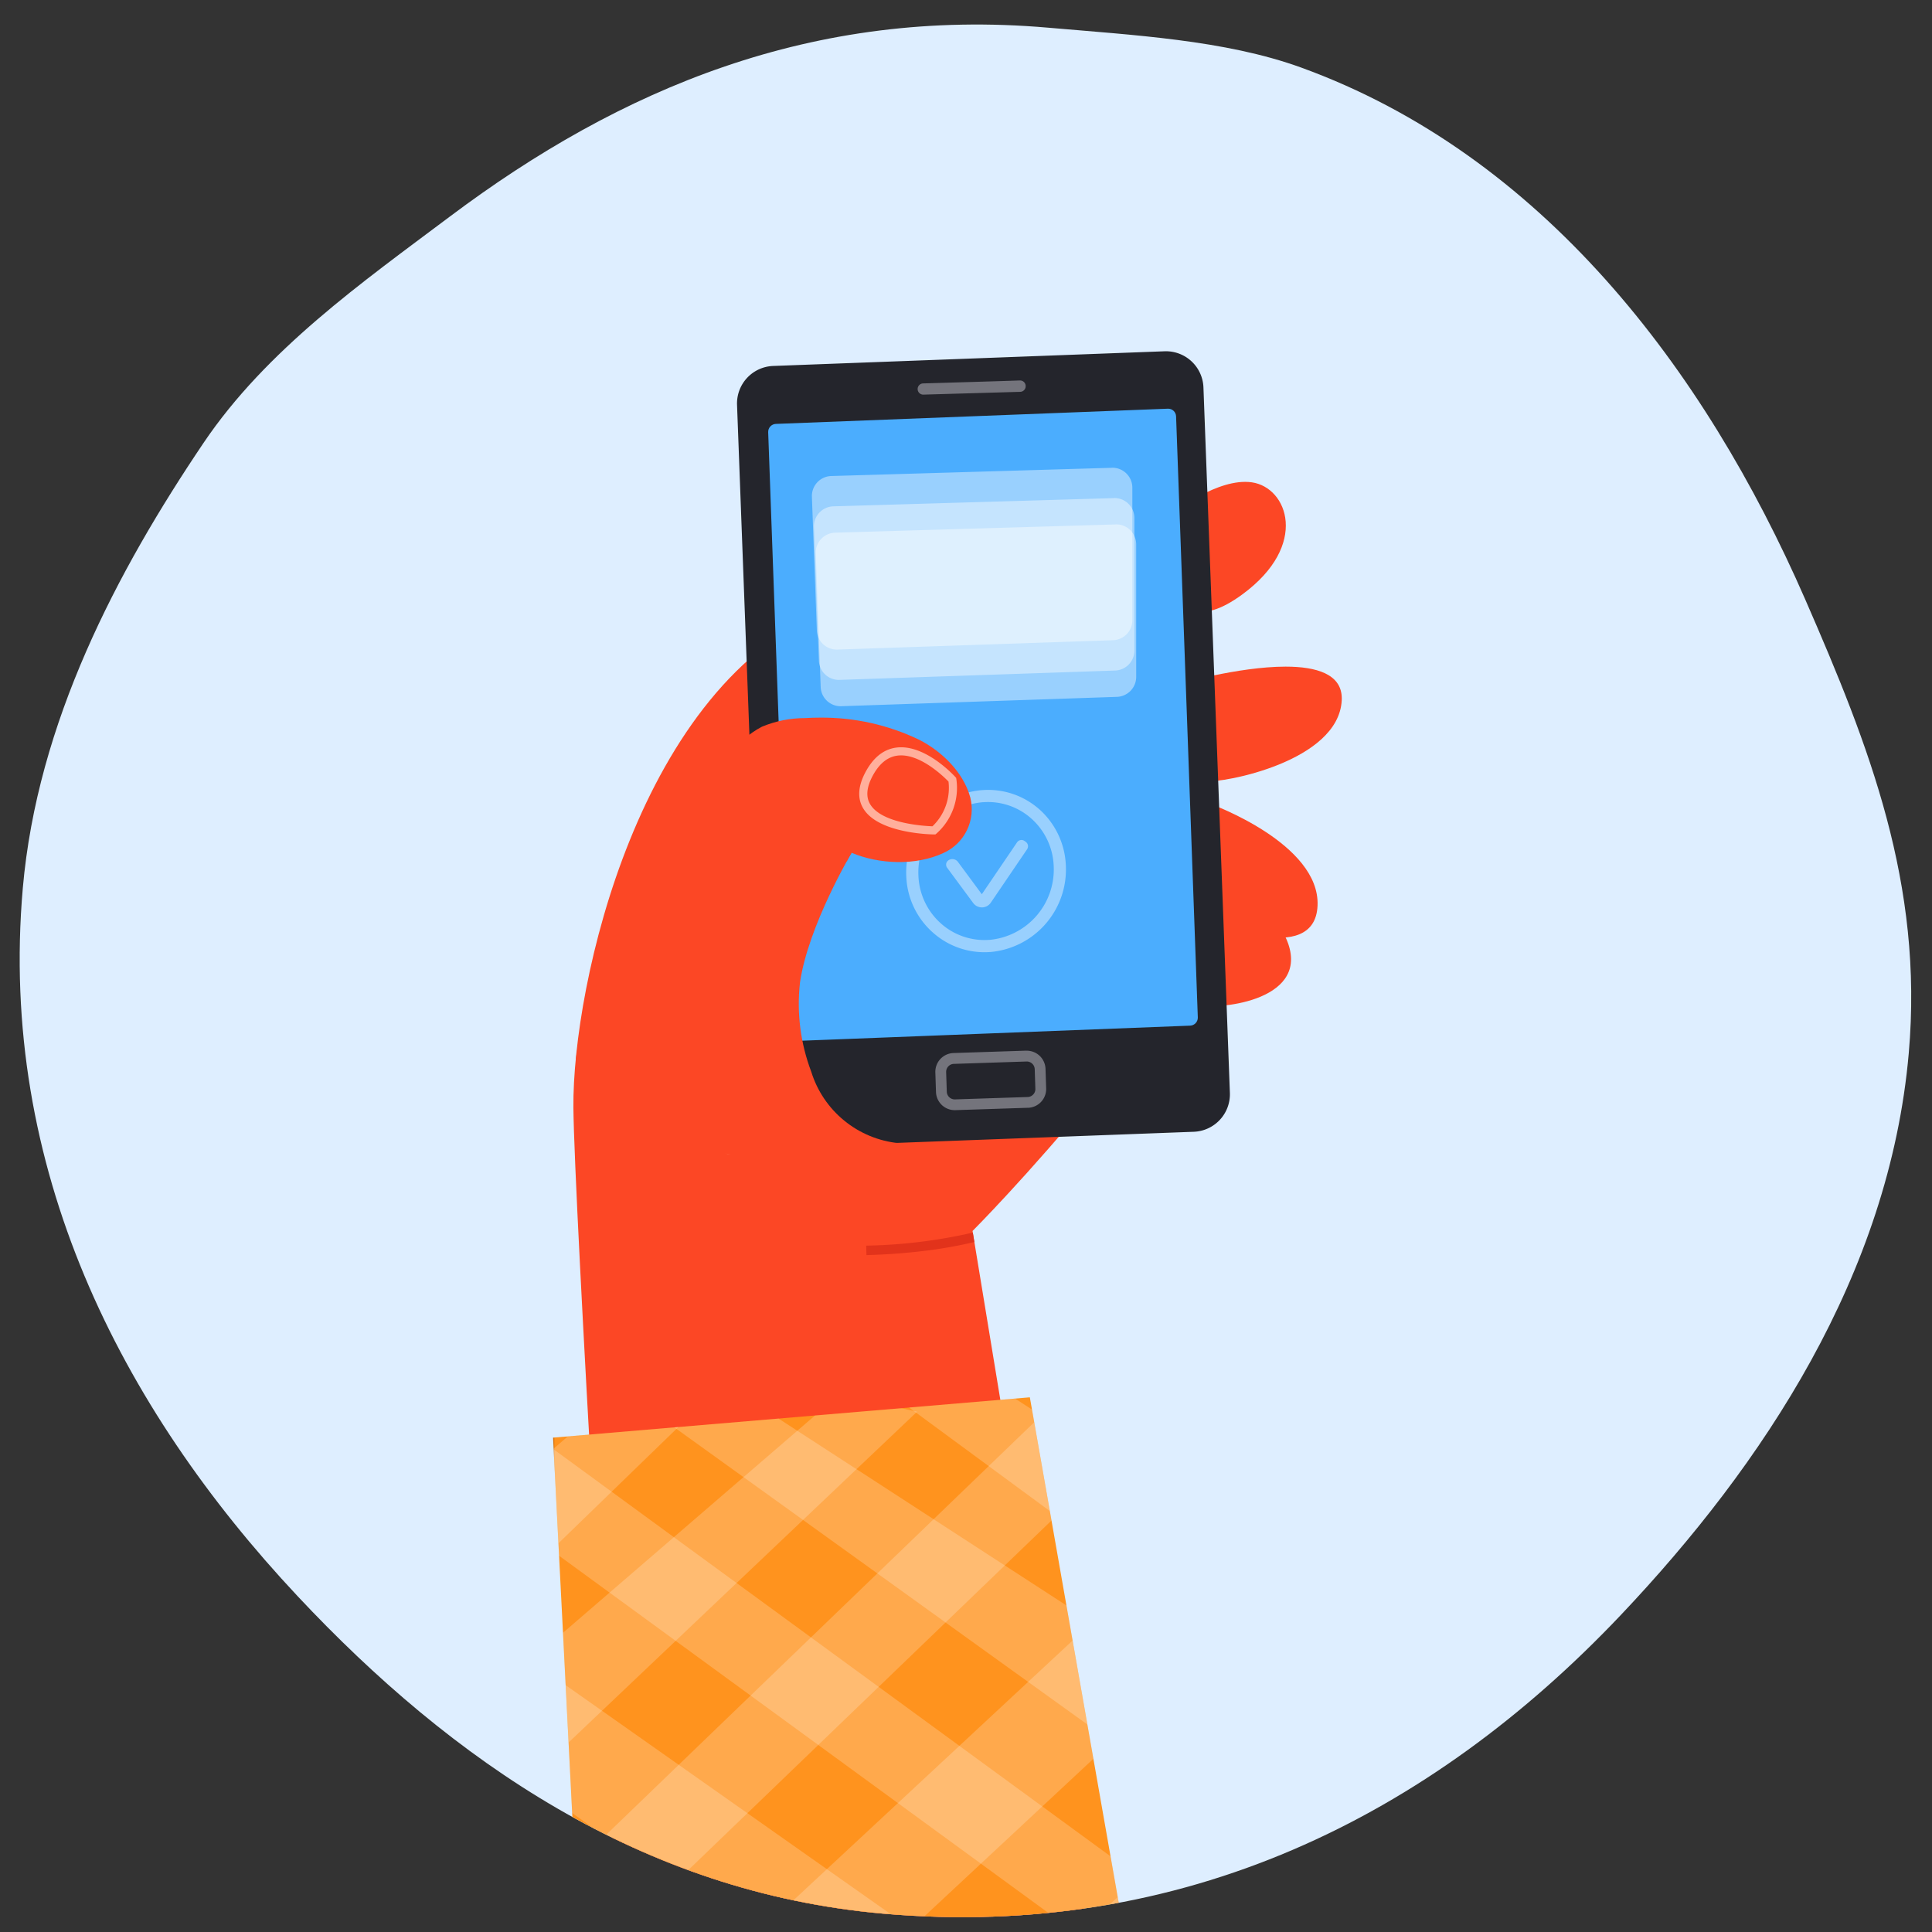 <svg xmlns="http://www.w3.org/2000/svg" xmlns:xlink="http://www.w3.org/1999/xlink" width="300" height="300"><rect width="100%" height="100%" fill="#333333" stroke="none"/><defs><clipPath id="b"><path data-name="Rectangle 3197" transform="translate(389 2687)" fill="none" stroke="#707070" d="M0 0h300v300H0z"/></clipPath><clipPath id="c"><path data-name="Path 959" d="M146.985 0c25.814 0 50.248 10.251 71.321 21.932 15.287 8.474 27 22.382 38.35 35.039 22.087 24.622 37.314 53.363 37.314 90.014 0 13.151.5 27.494-2.737 39.629-10.255 38.4-41.032 66.446-75.487 85.213-21.788 11.867-42.367 22.143-68.762 22.143-34.5 0-65.613-16.945-90.8-36.934C22.369 230.2 0 193.662 0 146.985c0-37.666 17.861-68.857 41.2-94.91C68.071 22.072 103.474 0 146.985 0z" transform="rotate(-85 992.34 747.967)" fill="#deeeff"/></clipPath><clipPath id="d"><path data-name="Rectangle 3186" fill="none" d="M0 0h122.475v268.674H0z"/></clipPath><clipPath id="e"><path data-name="Path 6587" d="M458.071 404.735s1.4 15.6 3.985 16.428 17.251-.38 14.107-9.483c-2.133-6.175-9.7-7.168-14.344-7.168a29.019 29.019 0 00-3.748.223" transform="translate(-458.071 -404.512)" fill="none"/></clipPath><clipPath id="f"><path data-name="Path 6588" d="M462.251 236.264s1.619 14.725 4.319 15.052 20.7-3.042 21.206-12.557c.005-.1.008-.2.008-.291v-.023c-.008-3.78-3.946-4.929-8.726-4.929-7.4 0-16.807 2.748-16.807 2.748" transform="translate(-462.251 -233.516)" fill="none"/></clipPath><clipPath id="h"><path data-name="Path 6589" d="M474.155 352.058c2.108 1.717 18.432 8.619 18.82-1s-16.546-15.747-16.546-15.747-4.382 15.034-2.273 16.751" transform="translate(-473.581 -335.307)" fill="none"/></clipPath><clipPath id="j"><path data-name="Path 6590" d="M455.3 102.027s-2.59 22.472 11.449 12.121c10.364-7.641 6.973-16.571 1.429-17.366a7.36 7.36 0 00-1.045-.072c-5.377 0-11.833 5.317-11.833 5.317" transform="translate(-455.111 -96.71)" fill="none"/></clipPath><clipPath id="l"><path data-name="Path 6591" d="M55.12 150.5c-29.859 11.631-40.243 58.6-40.064 77.585.142 14.978 5.886 111.228 8.307 151.227h75.4L77.037 247.235s8.455-8.445 19.384-21.734l5.234-68.65 5.9-.712-1.948-16.144c-13.677.275-32.943 3.67-50.486 10.5" transform="translate(-15.054 -139.994)" fill="none"/></clipPath><clipPath id="n"><path data-name="Rectangle 3162" fill="none" d="M0 0h122.475v268.673H0z"/></clipPath><clipPath id="o"><path data-name="Path 6594" d="M221.323 42.532l-60.847 2.361a1.242 1.242 0 00-1.2 1.276l3.374 93.346a1.235 1.235 0 001.292 1.179l60.847-2.362a1.242 1.242 0 001.2-1.276l-3.375-93.346a1.233 1.233 0 00-1.241-1.18h-.05" transform="translate(-159.273 -42.531)" fill="none"/></clipPath><clipPath id="q"><path data-name="Rectangle 3164" fill="none" d="M0 0h24.803v25.204H0z"/></clipPath><clipPath id="r"><path data-name="Rectangle 3165" fill="none" d="M0 0h12.72v10.464H0z"/></clipPath><clipPath id="s"><path data-name="Path 6597" d="M52.43 271.348a17.316 17.316 0 00-6.681 1.336c-2.03 1.033-3.674 2.716-5.484 4.068a72.21 72.21 0 00-10.718 9.431c-8.75 9.766-12.7 38.11-12.7 38.11l23.577 14.82 26.544-1.761a15.874 15.874 0 01-13.572-11.114 29.643 29.643 0 01-1.74-13.846c1.3-8.86 8.013-20.129 8.013-20.129 4.3 1.805 10 2.027 14.263.031a7.451 7.451 0 004.166-8.627c-1.069-3.915-4.446-7.193-7.989-8.979a34.713 34.713 0 00-15.352-3.412q-1.172 0-2.321.072" transform="translate(-16.842 -271.276)" fill="none"/></clipPath><clipPath id="u"><path data-name="Path 6603" d="M0 780.8l5.09 99.979h87.626l-18.68-106.24z" transform="translate(0 -774.541)" fill="none"/></clipPath><clipPath id="w"><path data-name="Rectangle 3175" fill="none" d="M0 0h91.34v104.552H0z"/></clipPath><clipPath id="x"><path data-name="Rectangle 3170" fill="none" d="M0 0h35.815v28.629H0z"/></clipPath><clipPath id="y"><path data-name="Rectangle 3171" fill="none" d="M0 0h54.986v51.914H0z"/></clipPath><clipPath id="z"><path data-name="Rectangle 3172" fill="none" d="M0 0h76.821v68.478H0z"/></clipPath><clipPath id="A"><path data-name="Rectangle 3173" fill="none" d="M0 0h19.373v18.058H0z"/></clipPath><clipPath id="B"><path data-name="Rectangle 3174" fill="none" d="M0 0h74.021v85.669H0z"/></clipPath><clipPath id="C"><path data-name="Rectangle 3181" fill="none" d="M0 0h89.67v106.047H0z"/></clipPath><clipPath id="D"><path data-name="Rectangle 3176" fill="none" d="M0 0h64.13v47.506H0z"/></clipPath><clipPath id="E"><path data-name="Rectangle 3177" fill="none" d="M0 0h21.858v17.472H0z"/></clipPath><clipPath id="F"><path data-name="Rectangle 3178" fill="none" d="M0 0h87.377v61.544H0z"/></clipPath><clipPath id="G"><path data-name="Rectangle 3179" fill="none" d="M0 0h89.67v81.366H0z"/></clipPath><clipPath id="H"><path data-name="Rectangle 3180" fill="none" d="M0 0h27.728v18.688H0z"/></clipPath><clipPath id="I"><path data-name="Rectangle 3182" fill="none" d="M0 0h49.765v28.228H0z"/></clipPath><linearGradient id="a" x1="-4.524" y1="10.516" x2="-4.514" y2="10.516" gradientUnits="objectBoundingBox"><stop offset="0" stop-color="#fd724a"/><stop offset="1" stop-color="#fc4725"/></linearGradient><linearGradient id="g" x1="-3.797" y1="12.12" x2="-3.788" y2="12.12" xlink:href="#a"/><linearGradient id="i" x1="-4.587" y1="7.818" x2="-4.578" y2="7.818" xlink:href="#a"/><linearGradient id="k" x1="-3.813" y1="8.937" x2="-3.804" y2="8.937" xlink:href="#a"/><linearGradient id="m" x1=".299" y1="1.578" x2=".3" y2="1.578" xlink:href="#a"/><linearGradient id="p" x1="-.5" y1="2.645" x2="-.497" y2="2.645" gradientUnits="objectBoundingBox"><stop offset="0" stop-color="#57cccc"/><stop offset="1" stop-color="#4badfe"/></linearGradient><linearGradient id="t" x1=".058" y1="2.904" x2=".061" y2="2.904" xlink:href="#a"/><linearGradient id="v" y1="1" x2=".002" y2="1" gradientUnits="objectBoundingBox"><stop offset="0" stop-color="#d6700b"/><stop offset="1" stop-color="#ff931e"/></linearGradient></defs><g data-name="Mask Group 30" transform="translate(-389 -2687)" clip-path="url(#b)"><g data-name="Group 9313"><path data-name="Path 957" d="M392.54 2824.915c2.25-25.715 14.592-49.163 28.065-69.138 9.774-14.49 24.65-24.946 38.248-35.15 26.454-19.857 56.412-32.521 92.924-29.327 13.1 1.146 27.433 1.898 39.24 6.18 37.36 13.563 62.616 46.668 78.31 82.627 9.922 22.74 18.365 44.136 16.065 70.43-3.007 34.37-22.6 63.887-44.707 87.236-29.681 31.347-68.03 50.447-114.53 46.379-37.522-3.283-67.038-23.795-90.957-49.316-27.547-29.383-46.45-66.575-42.657-109.92z" fill="#deeeff"/><g data-name="Mask Group 7" transform="translate(219 1300)" clip-path="url(#c)"><g data-name="Group 9208"><g data-name="Group 9207" clip-path="url(#d)" transform="translate(255.878 1441.542)"><g data-name="Group 9133"><g data-name="Group 9132" clip-path="url(#e)" transform="translate(96.065 84.833)"><path data-name="Rectangle 3157" fill="url(#a)" d="M0 0h21.236v17.482H0z"/></g></g><g data-name="Group 9135"><g data-name="Group 9134" clip-path="url(#f)" transform="translate(96.941 48.972)"><path data-name="Rectangle 3158" fill="url(#g)" d="M0 0h25.533v18.127H0z"/></g></g><g data-name="Group 9137"><g data-name="Group 9136" clip-path="url(#h)" transform="translate(99.318 70.319)"><path data-name="Rectangle 3159" transform="translate(-1.535)" fill="url(#i)" d="M0 0h21.316v25.37H0z"/></g></g><g data-name="Group 9139"><g data-name="Group 9138" clip-path="url(#j)" transform="translate(95.444 20.282)"><path data-name="Rectangle 3160" transform="translate(-2.402)" fill="url(#k)" d="M0 0h24.403v27.789H0z"/></g></g><g data-name="Group 9141"><g data-name="Group 9140" clip-path="url(#l)" transform="translate(3.157 29.359)"><path data-name="Rectangle 3161" transform="rotate(-85.533 119.205 129.073)" fill="url(#m)" d="M0 0h245.806v111.036H0z"/></g></g><g data-name="Group 9143"><g data-name="Group 9142" clip-path="url(#n)" transform="translate(0 .001)"><path data-name="Path 6592" d="M17.867 68.493l1.126.942c4.32-5.167 12.111-10.741 12.19-10.8l-.852-1.2c-.325.232-8.024 5.741-12.464 11.051" fill="#fc4725"/><path data-name="Path 6593" d="M100.992 5.613A5.831 5.831 0 0094.946.004L34.177 2.283a5.831 5.831 0 00-5.608 6.045l4.107 109.54a5.831 5.831 0 006.045 5.608l60.769-2.278a5.831 5.831 0 005.608-6.045z" fill="#24252c"/></g></g><g data-name="Group 9145"><g data-name="Group 9144" clip-path="url(#o)" transform="translate(33.402 8.919)"><path data-name="Rectangle 3163" transform="translate(-.024)" fill="url(#p)" d="M0 0h66.765v98.19H0z"/></g></g><g data-name="Group 9153"><g data-name="Group 9152" clip-path="url(#n)" transform="translate(0 .001)"><g data-name="Group 9148"><g data-name="Group 9147" opacity=".43"><g data-name="Group 9146" clip-path="url(#q)" transform="translate(54.837 68.112)"><path data-name="Path 6595" d="M20.665 3.012a11.963 11.963 0 00-8.83-2.978h-.061A12.838 12.838 0 00.014 13.465a12.266 12.266 0 004.121 8.678 12.015 12.015 0 008.834 3.034h.06a12.863 12.863 0 0011.759-13.465 12.33 12.33 0 00-4.123-8.706m-7.772 20.282h-.051a10.134 10.134 0 01-7.454-2.552 10.458 10.458 0 01-3.49-7.383A10.928 10.928 0 0111.912 1.912h.051a10.106 10.106 0 017.451 2.524 10.393 10.393 0 013.488 7.356 10.977 10.977 0 01-10.009 11.5" fill="#fff"/></g></g></g><g data-name="Group 9151"><g data-name="Group 9150" opacity=".43"><g data-name="Group 9149" clip-path="url(#r)" transform="translate(61.037 75.892)"><path data-name="Path 6596" d="M12.353.274l-.194-.132a.823.823 0 00-1.143.219l-5.474 8.06-3.706-5.017a1.081 1.081 0 00-1.512-.227.807.807 0 00-.169 1.128l4.048 5.48a1.676 1.676 0 001.379.679h.08a1.676 1.676 0 001.271-.729l5.64-8.3a.83.83 0 00-.22-1.152" fill="#fff"/></g></g></g></g></g><g data-name="Group 9155"><g data-name="Group 9154" clip-path="url(#s)" transform="translate(3.532 56.891)"><path data-name="Rectangle 3167" transform="rotate(-79.018 33.297 40.38)" fill="url(#t)" d="M0 0h78.444v73.993H0z"/></g></g><g data-name="Group 9157"><g data-name="Group 9156" clip-path="url(#n)" transform="translate(0 .001)"><path data-name="Path 6598" d="M72.487 4.534c-2.907.105-12.048.373-15.03.46a.87.87 0 00.052 1.74L72.542 6.3a.87.87 0 00.845-.88v-.026a.869.869 0 00-.9-.859" fill="#74747c"/><path data-name="Path 6599" d="M48.625 138.881l.039 1.467a94.2 94.2 0 008.8-.632 69.08 69.08 0 007.955-1.4l-.24-1.46a80.138 80.138 0 01-16.558 2.024" fill="#e2331b"/><path data-name="Path 6600" d="M73.461 108.602l-11.284.369a2.92 2.92 0 00-2.816 3.007l.1 3.046a2.917 2.917 0 003.007 2.816l11.284-.369h.1a2.92 2.92 0 002.717-3l-.1-3.046a2.917 2.917 0 00-3.007-2.816m1.095 6.8a1.216 1.216 0 01-.859.392l-11.284.369a1.237 1.237 0 01-1.275-1.195l-.1-3.046a1.242 1.242 0 011.153-1.273h.042l11.284-.369a1.237 1.237 0 011.275 1.195l.1 3.046a1.224 1.224 0 01-.335.883" fill="#74747c"/><path data-name="Path 6601" d="M62.596 66.251l-.129-.142c-.19-.21-4.71-5.136-9.147-4.569-2 .255-3.629 1.565-4.849 3.892-1.126 2.146-1.229 4.014-.307 5.553 2.349 3.923 10.627 4.04 10.978 4.043h.227l.176-.144a9.49 9.49 0 003.08-8.446zm-3.682 7.513c-1.333-.048-7.882-.434-9.673-3.425-.681-1.137-.565-2.591.342-4.322 1.019-1.942 2.329-3.028 3.895-3.228 3.415-.434 7.183 3.26 7.926 4.028a8.235 8.235 0 01-2.49 6.947" fill="#ffaf9c"/><path data-name="Path 6602" d="M41.615 76.739a15.87 15.87 0 003.983 2.467c.39-.705.655-1.158.732-1.288a14.451 14.451 0 01-3.764-2.3z" fill="#fc4725"/></g></g><g data-name="Group 9159"><g data-name="Group 9158" clip-path="url(#u)" transform="translate(0 162.434)"><path data-name="Rectangle 3169" fill="url(#v)" d="M0 0h92.716v106.24H0z"/></g></g><g data-name="Group 9206"><g data-name="Group 9205" clip-path="url(#n)" transform="translate(0 .001)"><g data-name="Group 9177"><g data-name="Group 9176" opacity=".58"><g data-name="Group 9175" clip-path="url(#w)" transform="translate(.087 164.12)"><g data-name="Group 9162"><g data-name="Group 9161" opacity=".35"><g data-name="Group 9160" clip-path="url(#x)" transform="translate(55.525 75.923)"><path data-name="Path 6604" d="M32.07 0L-.001 28.629h27.67l8.146-7.332z" fill="#fff"/></g></g></g><g data-name="Group 9165"><g data-name="Group 9164" opacity=".35"><g data-name="Group 9163" clip-path="url(#y)" transform="translate(1.456)"><path data-name="Path 6605" d="M39.13 1.134L0 34.873l.868 17.038L54.987.541l-2.454-.54z" fill="#fff"/></g></g></g><g data-name="Group 9168"><g data-name="Group 9167" opacity=".35"><g data-name="Group 9166" clip-path="url(#z)" transform="translate(6.997 36.074)"><path data-name="Path 6606" d="M73.592-.003L0 68.475h23.068l53.753-50.108z" fill="#fff"/></g></g></g><g data-name="Group 9171"><g data-name="Group 9170" opacity=".35"><g data-name="Group 9169" clip-path="url(#A)" transform="translate(0 2.927)"><path data-name="Path 6607" d="M0 3.354l.748 14.7L19.372-.005 2.206 1.454z" fill="#fff"/></g></g></g><g data-name="Group 9174"><g data-name="Group 9173" opacity=".35"><g data-name="Group 9172" clip-path="url(#B)" transform="translate(3.291 2.184)"><path data-name="Path 6608" d="M0 68.741l.862 16.928 73.159-70.413-2.683-15.26z" fill="#fff"/></g></g></g></g></g></g><g data-name="Group 9195"><g data-name="Group 9194" opacity=".58"><g data-name="Group 9193" clip-path="url(#C)" transform="translate(.092 162.626)"><g data-name="Group 9180"><g data-name="Group 9179" opacity=".35"><g data-name="Group 9178" clip-path="url(#D)" transform="translate(18.747 3.106)"><path data-name="Path 6609" d="M16.181.001L0 1.369l64.13 46.138-3.251-18.488z" fill="#fff"/></g></g></g><g data-name="Group 9183"><g data-name="Group 9182" opacity=".35"><g data-name="Group 9181" clip-path="url(#E)" transform="translate(55.192)"><path data-name="Path 6610" d="M16.464 0L0 1.392l21.858 16.079-2.774-15.767z" fill="#fff"/></g></g></g><g data-name="Group 9186"><g data-name="Group 9185" opacity=".35"><g data-name="Group 9184" clip-path="url(#F)" transform="translate(1.864 44.502)"><path data-name="Path 6611" d="M1.01 19.847l58.194 41.7h28.173L0 0z" fill="#fff"/></g></g></g><g data-name="Group 9189"><g data-name="Group 9188" opacity=".35"><g data-name="Group 9187" clip-path="url(#G)" transform="translate(0 7.881)"><path data-name="Path 6612" d="M0 0l.841 16.526 88.829 64.84L86.476 63.2z" fill="#fff"/></g></g></g><g data-name="Group 9192"><g data-name="Group 9191" opacity=".35"><g data-name="Group 9190" clip-path="url(#H)" transform="translate(4.047 87.359)"><path data-name="Path 6613" d="M.951 18.688h26.777L0 0z" fill="#fff"/></g></g></g></g></g></g><g data-name="Group 9198"><g data-name="Group 9197" opacity=".43"><g data-name="Group 9196" clip-path="url(#I)" transform="translate(40.188 18.095)"><path data-name="Path 6614" d="M46.576.001L3.006 1.279a3.1 3.1 0 00-3 3.21l.765 20.756a3.1 3.1 0 003.2 2.981l42.8-1.452a3.1 3.1 0 002.992-3.1V3.092a3.1 3.1 0 00-3.188-3.1" fill="#fff"/></g></g></g><g data-name="Group 9201"><g data-name="Group 9200" opacity=".43"><g data-name="Group 9199" clip-path="url(#I)" transform="translate(40.508 22.803)"><path data-name="Path 6615" d="M46.576.001L3.006 1.279a3.1 3.1 0 00-3 3.21l.765 20.756a3.1 3.1 0 003.2 2.981l42.8-1.452a3.1 3.1 0 002.992-3.1V3.092a3.1 3.1 0 00-3.188-3.1" fill="#fff"/></g></g></g><g data-name="Group 9204"><g data-name="Group 9203" opacity=".43"><g data-name="Group 9202" clip-path="url(#I)" transform="translate(40.786 26.891)"><path data-name="Path 6616" d="M46.576.001L3.006 1.279a3.1 3.1 0 00-3 3.21l.765 20.756a3.1 3.1 0 003.2 2.981l42.8-1.452a3.1 3.1 0 002.992-3.1V3.092a3.1 3.1 0 00-3.188-3.1" fill="#fff"/></g></g></g></g></g></g></g></g></g></g></svg>